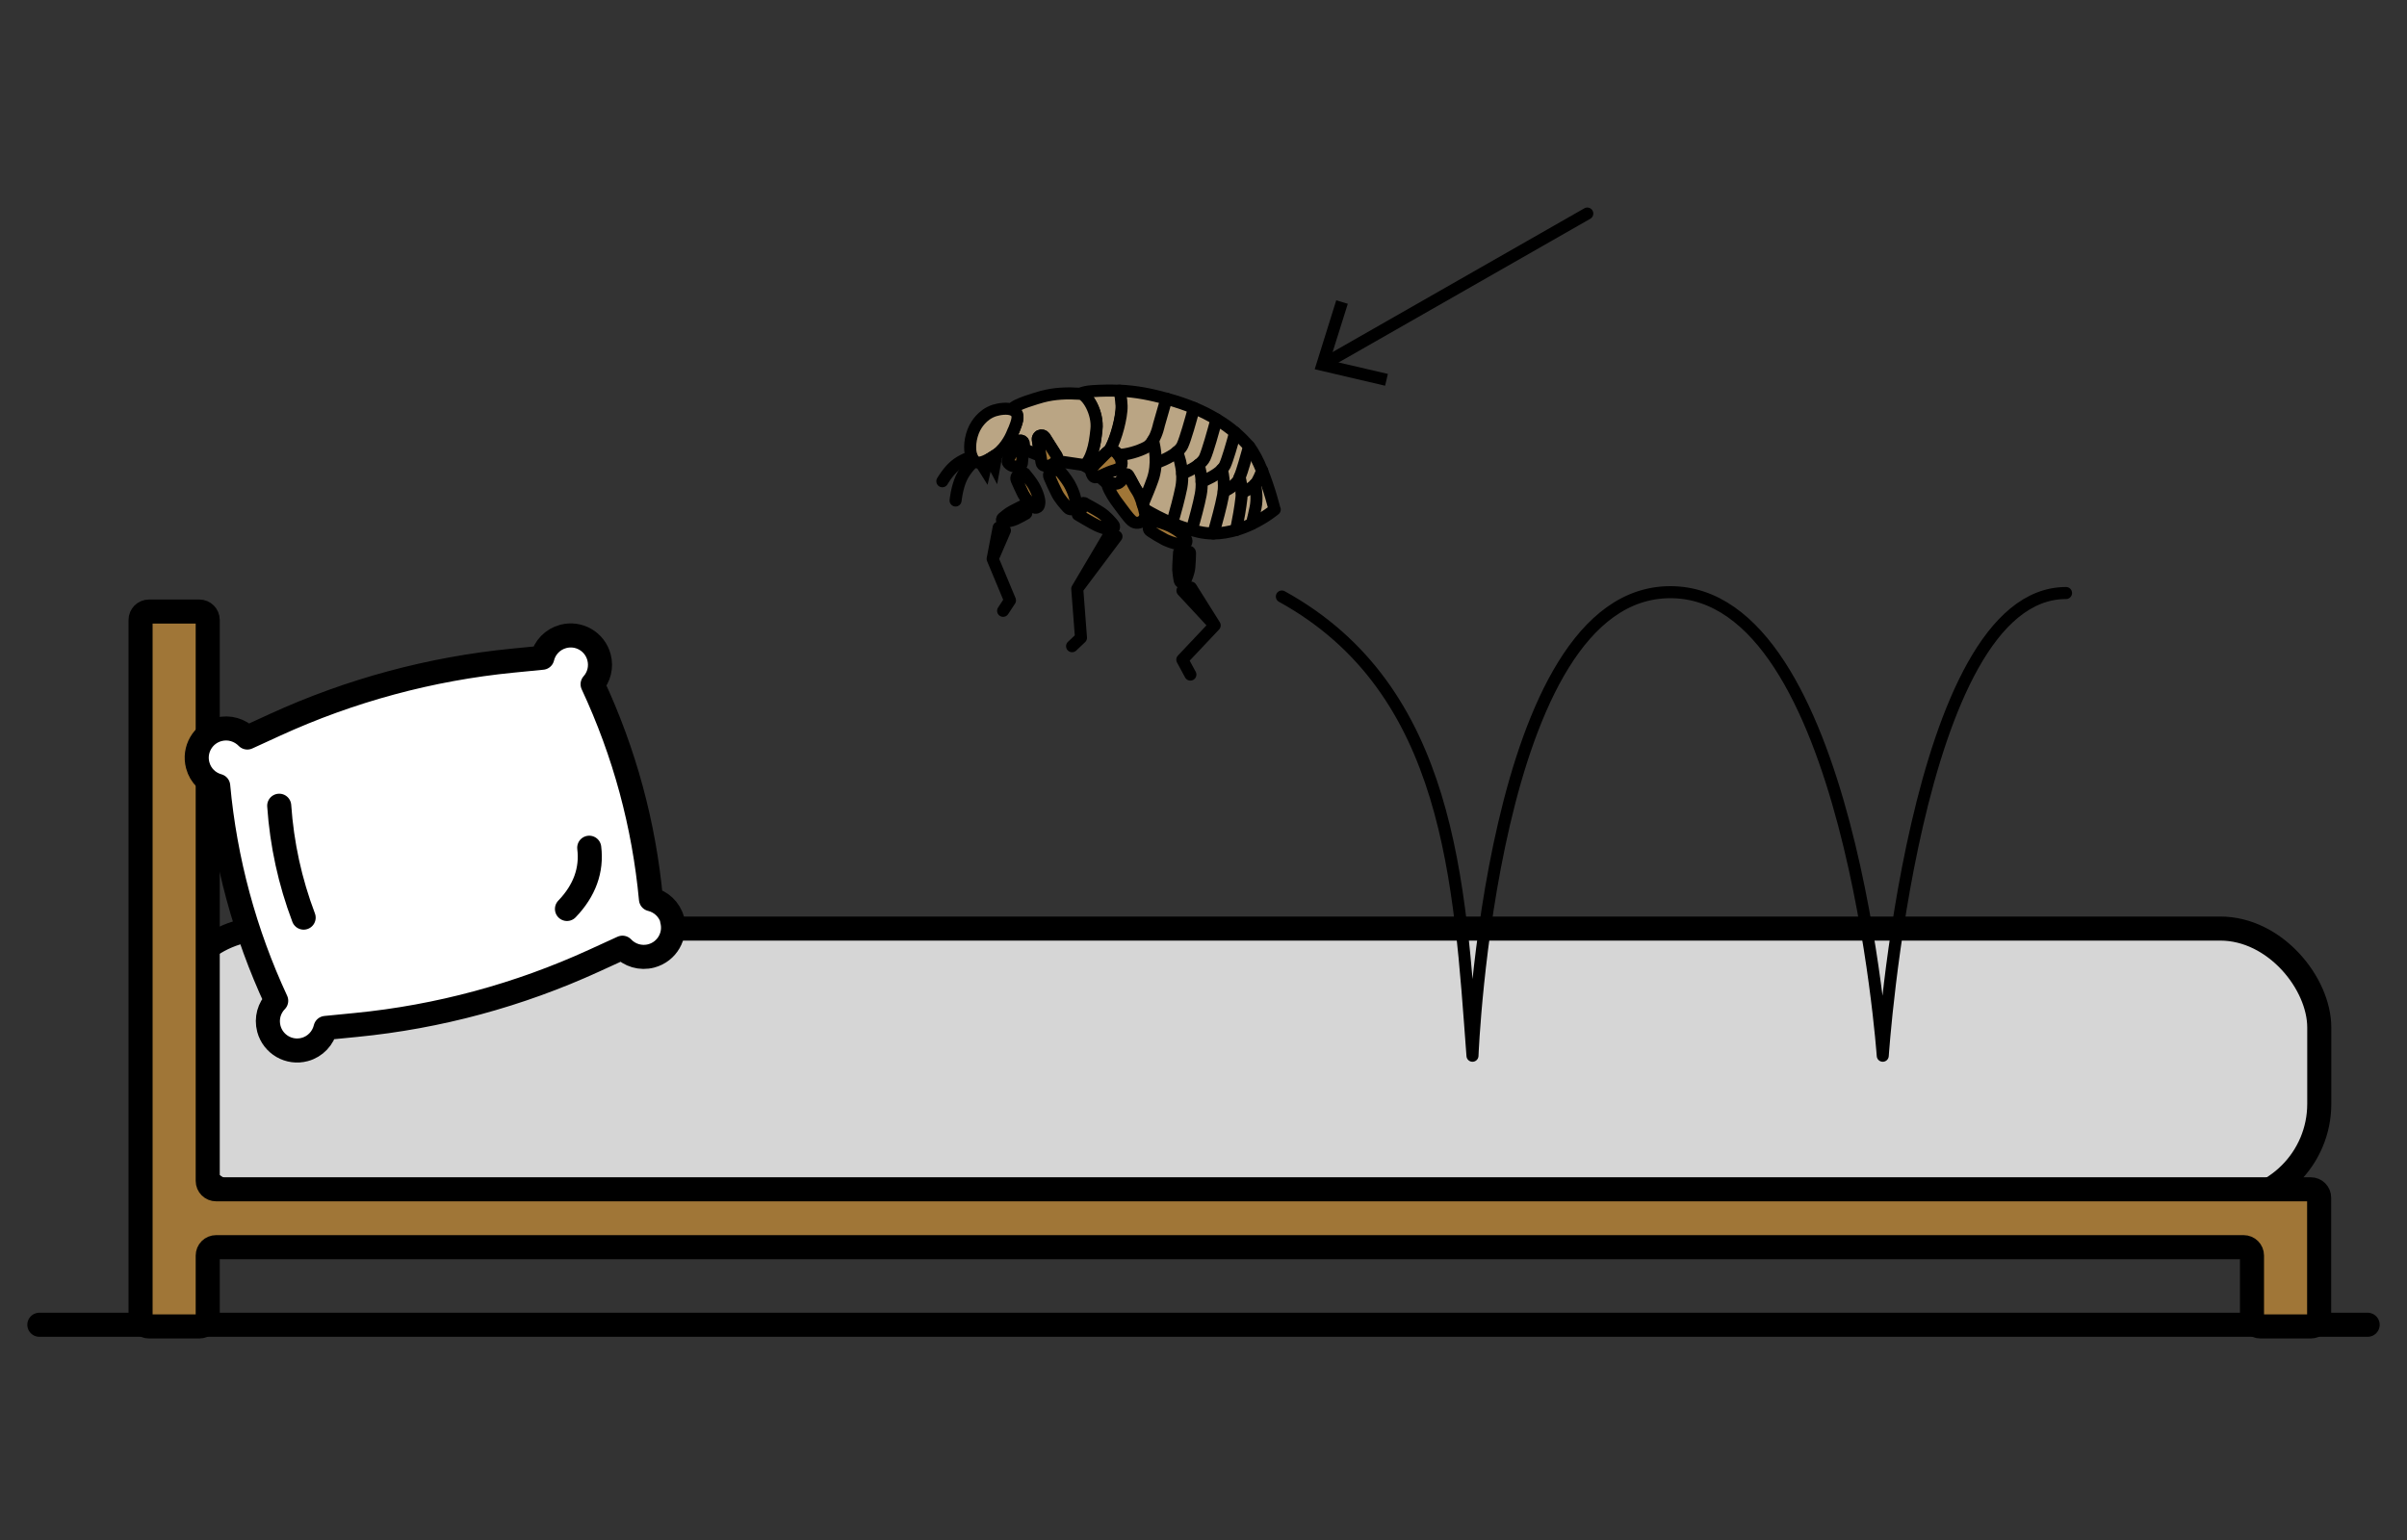 <?xml version="1.0" encoding="UTF-8"?>
<svg id="Calque_1" data-name="Calque 1" xmlns="http://www.w3.org/2000/svg" viewBox="0 0 200 128">
  <rect x="0" y="0" width="200" height="128" fill="#333333" stroke="none"/>
  <defs>
    <style>
      .cls-1 {
        fill: #baa584;
      }

      .cls-1, .cls-2, .cls-3, .cls-4, .cls-5, .cls-6, .cls-7, .cls-8 {
        stroke-linecap: round;
        stroke-linejoin: round;
      }

      .cls-1, .cls-2, .cls-3, .cls-4, .cls-5, .cls-6, .cls-7, .cls-9 {
        stroke: #000;
      }

      .cls-2, .cls-5 {
        fill: #a07637;
      }

      .cls-3, .cls-7, .cls-8, .cls-9 {
        fill: none;
      }

      .cls-10, .cls-4 {
        fill: #d6d6d6;
      }

      .cls-4, .cls-5, .cls-6, .cls-7 {
        stroke-width: 2px;
      }

      .cls-6 {
        fill: #fff;
      }

      .cls-8 {
        stroke: #fff;
        stroke-width: 8px;
      }

      .cls-9 {
        stroke-miterlimit: 10;
      }
    </style>
  </defs>
  <g>
    <line class="cls-4" x1="3.27" y1="110.11" x2="196.73" y2="110.11"/>
    <rect class="cls-4" x="13.86" y="77.18" width="178.85" height="22.79" rx="8.22" ry="8.22"/>
    <path class="cls-5" d="m187.12,98.85H17.96c-.39,0-.7-.31-.7-.7v-46.62c0-.39-.31-.7-.7-.7h-4.18c-.39,0-.7.31-.7.7v58.02c0,.39.31.7.7.7h4.18c.39,0,.7-.31.7-.7v-5.19c0-.39.31-.7.7-.7h168.46c.39,0,.7.31.7.7v5.19c0,.39.31.7.7.7h4.18c.39,0,.7-.31.7-.7v-10c0-.39-.31-.7-.7-.7h-4.88Z"/>
    <g>
      <path class="cls-6" d="m55.84,76.47c.35,1.3-.42,2.63-1.72,2.98-.89.24-1.81-.05-2.4-.68l-2.36,1.08c-6.25,2.86-12.93,4.67-19.77,5.34l-2.54.25c-.2.84-.84,1.55-1.73,1.79-1.3.35-2.63-.42-2.98-1.72-.23-.87.03-1.74.61-2.33-2.62-5.64-4.25-11.67-4.82-17.86-.8-.22-1.47-.84-1.7-1.71-.35-1.3.42-2.63,1.72-2.98.89-.24,1.8.05,2.4.67l2.29-1.05c6.24-2.86,12.93-4.67,19.77-5.34l2.45-.24c.2-.83.84-1.53,1.73-1.77,1.3-.35,2.63.42,2.98,1.72.22.82,0,1.66-.53,2.25,1.32,2.83,2.4,5.77,3.21,8.77s1.35,6.02,1.64,9.1c.83.2,1.54.84,1.78,1.73Z"/>
      <path class="cls-7" d="m25.23,76.27c-1.13-2.98-1.81-6.1-2.03-9.3"/>
      <path class="cls-7" d="m48.96,70.46c.23,1.86-.39,3.57-1.85,5.09"/>
    </g>
    <path class="cls-1" d="m92.18,37.47c-.17.06-.33.23-.6.51-.28.29-.9.85-.92,1.07h0c-.24-.17-.47-.32-.68-.41.44.06.92-1.1,1.07-2.42h0c.02-.17.04-.34.06-.51.16-1.42-.78-2.95-1.34-2.98.23-.12.56-.19,1.02-.22.74-.05,1.49-.06,2.25-.03.12.52.22,1.13.16,1.65-.11,1.19-.62,2.75-1.02,3.34Z"/>
    <path class="cls-1" d="m105.92,42.35s-.75.64-1.9,1.19c-.39.19-.83.37-1.31.51-.59.17-1.23.29-1.9.29-.39,0-.78-.04-1.18-.13-.21-.05-.41-.1-.61-.15-.56-.16-1.11-.35-1.63-.57-.86-.36-1.65-.78-2.34-1.19h0c-.03-.12-.07-.25-.11-.38-.13-.42-.3-.86-.44-1.07-.25-.37-.49-.92-.77-1.36-.07-.11-.24-.1-.3.02-.07.16-.28.48-.46.59-.23.15-.53.07-.77.04-.07,0-.13.03-.17.08-.24-.2-.48-.42-.72-.63.32-.12.74-.35,1.08-.45.41-.12.61-.19.71-.37.19-.34-.07-.79-.1-.84-.01-.02-.04-.07-.09-.13-.11-.15-.33-.37-.6-.37-.05,0-.1.01-.15.03.4-.59.91-2.15,1.02-3.34.05-.52-.04-1.13-.16-1.65.69.03,1.37.11,2.03.23s1.27.27,1.85.43c.85.23,1.61.49,2.29.77.71.29,1.33.61,1.87.94.61.36,1.12.73,1.55,1.1.42.35.76.7,1.05,1.02.04.04.07.09.11.13.4.5.78,1.25,1.09,2.02.64,1.56,1.04,3.22,1.04,3.22Z"/>
    <path class="cls-1" d="m89.98,38.64h0c-.73-.11-1.72-.25-1.83-.27-.13-.02-.25-.05-.38-.08.09-.1.1-.25.03-.37l-1-1.58c-.09-.13-.26-.18-.41-.11-.08.05-.14.12-.16.22,0,.03,0,.07,0,.11l.21,1.33c-.48-.18-.95-.38-1.42-.6l.04-.38c.01-.14-.08-.26-.22-.29-.11-.02-.22.03-.28.13l-.14.24c-.21-.1-.42-.21-.63-.32.21-.35.34-.67.43-.89.25-.64.45-1.13.21-1.47-.07-.11-.18-.18-.3-.23l.02-.09c.07-.35,2.13-.93,2.45-1.02,1.04-.28,2.1-.31,3.16-.24h0c.55.04,1.5,1.56,1.34,2.98-.02.17-.04.34-.06.51h0c-.15,1.32-.63,2.48-1.07,2.42Z"/>
    <path class="cls-1" d="m84.22,35.77c-.09.22-.22.55-.43.89-.23.38-.55.79-1,1.13h0s-.5.32-.5.32c-.45.23-.87.45-1.2.28-.16-.08-.27-.23-.35-.43-.24-.6-.14-1.62.25-2.39.11-.21.59-1.11,1.63-1.45.39-.12,1.08-.24,1.52-.05.12.05.23.13.3.23.24.34.04.83-.21,1.47Z"/>
    <path class="cls-3" d="m82.79,37.8c-.15.11-.31.22-.5.31l.5-.31Z"/>
    <path class="cls-3" d="m85.24,42.7c.06-.03.06-.12,0-.15-.07-.05-.15-.11-.2-.16-.09-.11-.13-.31-.13-.31,0,0-.81.4-1.04.55-.15.1-.4.3-.55.43-.07.06-.09.17-.03.25h0c.04.05.1.08.17.07.19-.02.61-.09.92-.23.29-.13.66-.34.85-.45Z"/>
    <polyline class="cls-3" points="89.08 53.71 89.82 53.01 89.51 48.94 92.77 44.59 92.09 44.58 89.51 48.94"/>
    <polyline class="cls-3" points="83.35 50.77 83.92 49.9 82.48 46.45 83.5 44.09 82.98 43.85 82.48 46.45"/>
    <polyline class="cls-3" points="98.91 56.07 98.24 54.83 100.93 51.98 98.96 48.84 98.25 49.09 100.93 51.98"/>
    <g>
      <path class="cls-2" d="m87.77,38.29s0,0,0,.01l-.12.13c-.22.23-.55.34-.86.28-.13-.02-.23-.13-.25-.26l-.09-.57-.21-1.33s0-.07,0-.11c.02-.09.08-.17.16-.22.14-.07.32-.03.41.11l1,1.58c.07.12.06.27-.03.37Z"/>
      <path class="cls-2" d="m87.48,39.15h0s.32-.18.32-.18c.05-.03.11-.02.15.03.2.24.67.82.89,1.2.45.8.58,1.47.54,1.66-.03.15-.03.31-.15.4h0c-.16.11-.37.09-.5-.05-.26-.28-.68-.76-.9-1.19-.21-.4-.47-.99-.64-1.39-.09-.22.06-.46.3-.48Z"/>
      <path class="cls-2" d="m98.55,45.07c-.07.16-.25.26-.42.22h0c-.3-.07-.77-.18-1.15-.35-.06-.03-.12-.05-.18-.08-.37-.19-.88-.5-1.21-.72-.19-.12-.19-.38,0-.51l.17-.3s.08-.07.13-.06c.28.08.96.27,1.32.45.04.02.08.04.12.06.69.36,1.09.76,1.16.91.06.13.13.24.08.38Z"/>
      <path class="cls-2" d="m84.91,38.5c-.01.12-.1.22-.23.24l-.15.02c-.09.02-.19.01-.28,0-.17-.03-.34-.12-.46-.26-.07-.08-.09-.21-.03-.3l.67-1.2.14-.24c.05-.1.17-.15.28-.13.14.02.23.15.22.29l-.04.38-.12,1.22Z"/>
      <path class="cls-2" d="m84.73,39.48h0s.27-.16.27-.16c.04-.02.1-.01.13.02.17.2.58.71.76,1.03.39.69.5,1.26.47,1.43-.02.13-.02.26-.13.34h0c-.13.1-.32.08-.43-.04-.22-.24-.58-.65-.78-1.03-.18-.35-.4-.85-.55-1.19-.08-.19.05-.4.25-.41Z"/>
      <path class="cls-2" d="m90.11,41.82c-.09-.05-.21.02-.21.12,0,.13-.01.29-.05.4-.07.21-.29.44-.29.44,0,0,1.22.73,1.61.91.25.12.74.27,1.03.36.15.04.3-.03.35-.17h0c.04-.1.02-.2-.05-.28-.19-.24-.63-.74-1.08-1.02-.42-.27-1.01-.59-1.31-.75Z"/>
      <path class="cls-2" d="m98.47,48.29c-.03.08-.11.13-.19.14-.12.02-.24-.06-.26-.18-.04-.24-.11-.64-.12-.86-.01-.34.07-1.46.07-1.46,0,0,.25.07.43.04.02,0,.04,0,.06-.01.08-.02.17-.06.25-.1.08-.04.17.01.17.1,0,.28-.02.8-.06,1.2-.04.42-.25.92-.35,1.14Z"/>
      <path class="cls-2" d="m95.15,42.9c-.04.2-.16.37-.34.47-.17.09-.36.11-.53.05-.08-.03-.16-.07-.23-.13-.34-.3-.77-.94-1.08-1.34-.38-.49-.75-1.07-.93-1.57-.02-.05-.01-.1.01-.14.03-.06.1-.09.17-.08.24.03.54.11.77-.04.18-.11.39-.43.46-.59.05-.12.22-.13.3-.02.27.44.51.99.77,1.36.14.21.31.64.44,1.07.04.13.08.26.11.38h0c.03.13.06.25.08.35.02.09.02.17,0,.25Z"/>
      <path class="cls-2" d="m93.12,38.78c-.1.18-.31.25-.71.37-.33.1-.76.33-1.08.45-.19.07-.35.1-.43.04-.18-.14-.25-.39-.23-.59h0c.02-.22.64-.78.92-1.07.27-.28.44-.45.6-.51.05-.02.1-.03.15-.03.28,0,.49.22.6.37.04.06.07.11.09.13.03.06.29.5.1.84Z"/>
    </g>
    <polygon class="cls-9" points="82.62 38.74 82.29 38.12 82.79 37.8 82.79 37.8 82.62 38.74"/>
    <polygon class="cls-9" points="81.52 38.5 81.84 39.01 81.98 38.4 81.52 38.5"/>
    <path class="cls-3" d="m80.74,37.96s-.8.24-1.4.75-1.04,1.29-1.04,1.29"/>
    <path class="cls-3" d="m80.94,38.33s-.7.61-1.07,1.42c-.37.82-.47,1.85-.47,1.85"/>
    <path class="cls-3" d="m92.93,37.81c.72-.01,1.68-.3,2.31-.63.23-.12.41-.33.56-.57.35-.56.49-1.28.49-1.28l.63-2.19"/>
    <path class="cls-3" d="m96.1,38.46s1.06-.35,1.71-.91c.19-.16.35-.34.44-.53.25-.54.68-2.07.96-3.11"/>
    <path class="cls-3" d="m101.08,34.85c-.28,1.04-.72,2.62-.97,3.18-.1.22-.29.41-.51.59-.44.35-1.03.61-1.37.75"/>
    <path class="cls-3" d="m102.63,35.95c-.27,1-.63,2.24-.85,2.72-.06.12-.15.24-.26.36-.46.48-1.28.85-1.68,1"/>
    <path class="cls-3" d="m103.79,37.1c-.25.91-.56,2.01-.78,2.56h0c-.02.05-.04.1-.06.14-.2.44-.77.81-1.27,1.06h0"/>
    <path class="cls-3" d="m104.88,39.12c-.16.39-.31.72-.42.91-.05.08-.11.16-.18.23-.27.29-.7.52-1.1.68"/>
    <path class="cls-3" d="m97.4,43.48c.28-.98.59-2.13.76-2.98.07-.39.09-.77.06-1.14-.05-.72-.24-1.37-.42-1.81"/>
    <path class="cls-3" d="m95.8,36.6c.17.63.42,1.97-.02,3.24-.21.6-.52,1.35-.83,2.08"/>
    <path class="cls-3" d="m99.59,38.62c.12.4.23.88.25,1.4.02.35,0,.71-.07,1.08-.16.84-.47,1.98-.75,2.95"/>
    <path class="cls-3" d="m101.52,39.02c.14.53.22,1.17.15,1.84h0c-.01.11-.03.22-.05.33-.17.9-.51,2.14-.8,3.15"/>
    <path class="cls-3" d="m103,39.66h0c.1.4.17.83.17,1.29,0,.15,0,.3-.02.45-.08.75-.26,1.75-.44,2.65"/>
    <path class="cls-3" d="m104.28,40.26c.12.57.18,1.24.05,1.91-.08.4-.19.87-.31,1.36"/>
    <path class="cls-3" d="m106.51,49.58c14.05,7.75,14.76,23.81,15.84,38.17,0,0,1.51-38.53,16.44-38.53s17.65,38.53,17.65,38.53c0,0,2.56-38.46,15.23-38.46"/>
    <g>
      <line class="cls-10" x1="131.89" y1="17.75" x2="109.24" y2="30.69"/>
      <g>
        <line class="cls-3" x1="131.89" y1="17.75" x2="110.18" y2="30.15"/>
        <polygon points="111.03 24.96 111.99 25.25 110.51 29.96 115.32 31.08 115.09 32.06 109.24 30.69 111.03 24.96"/>
      </g>
    </g>
  </g>
  <rect class="cls-8" x="-1091.02" y="-3177.54" width="2244.45" height="5948.74"/>
</svg>